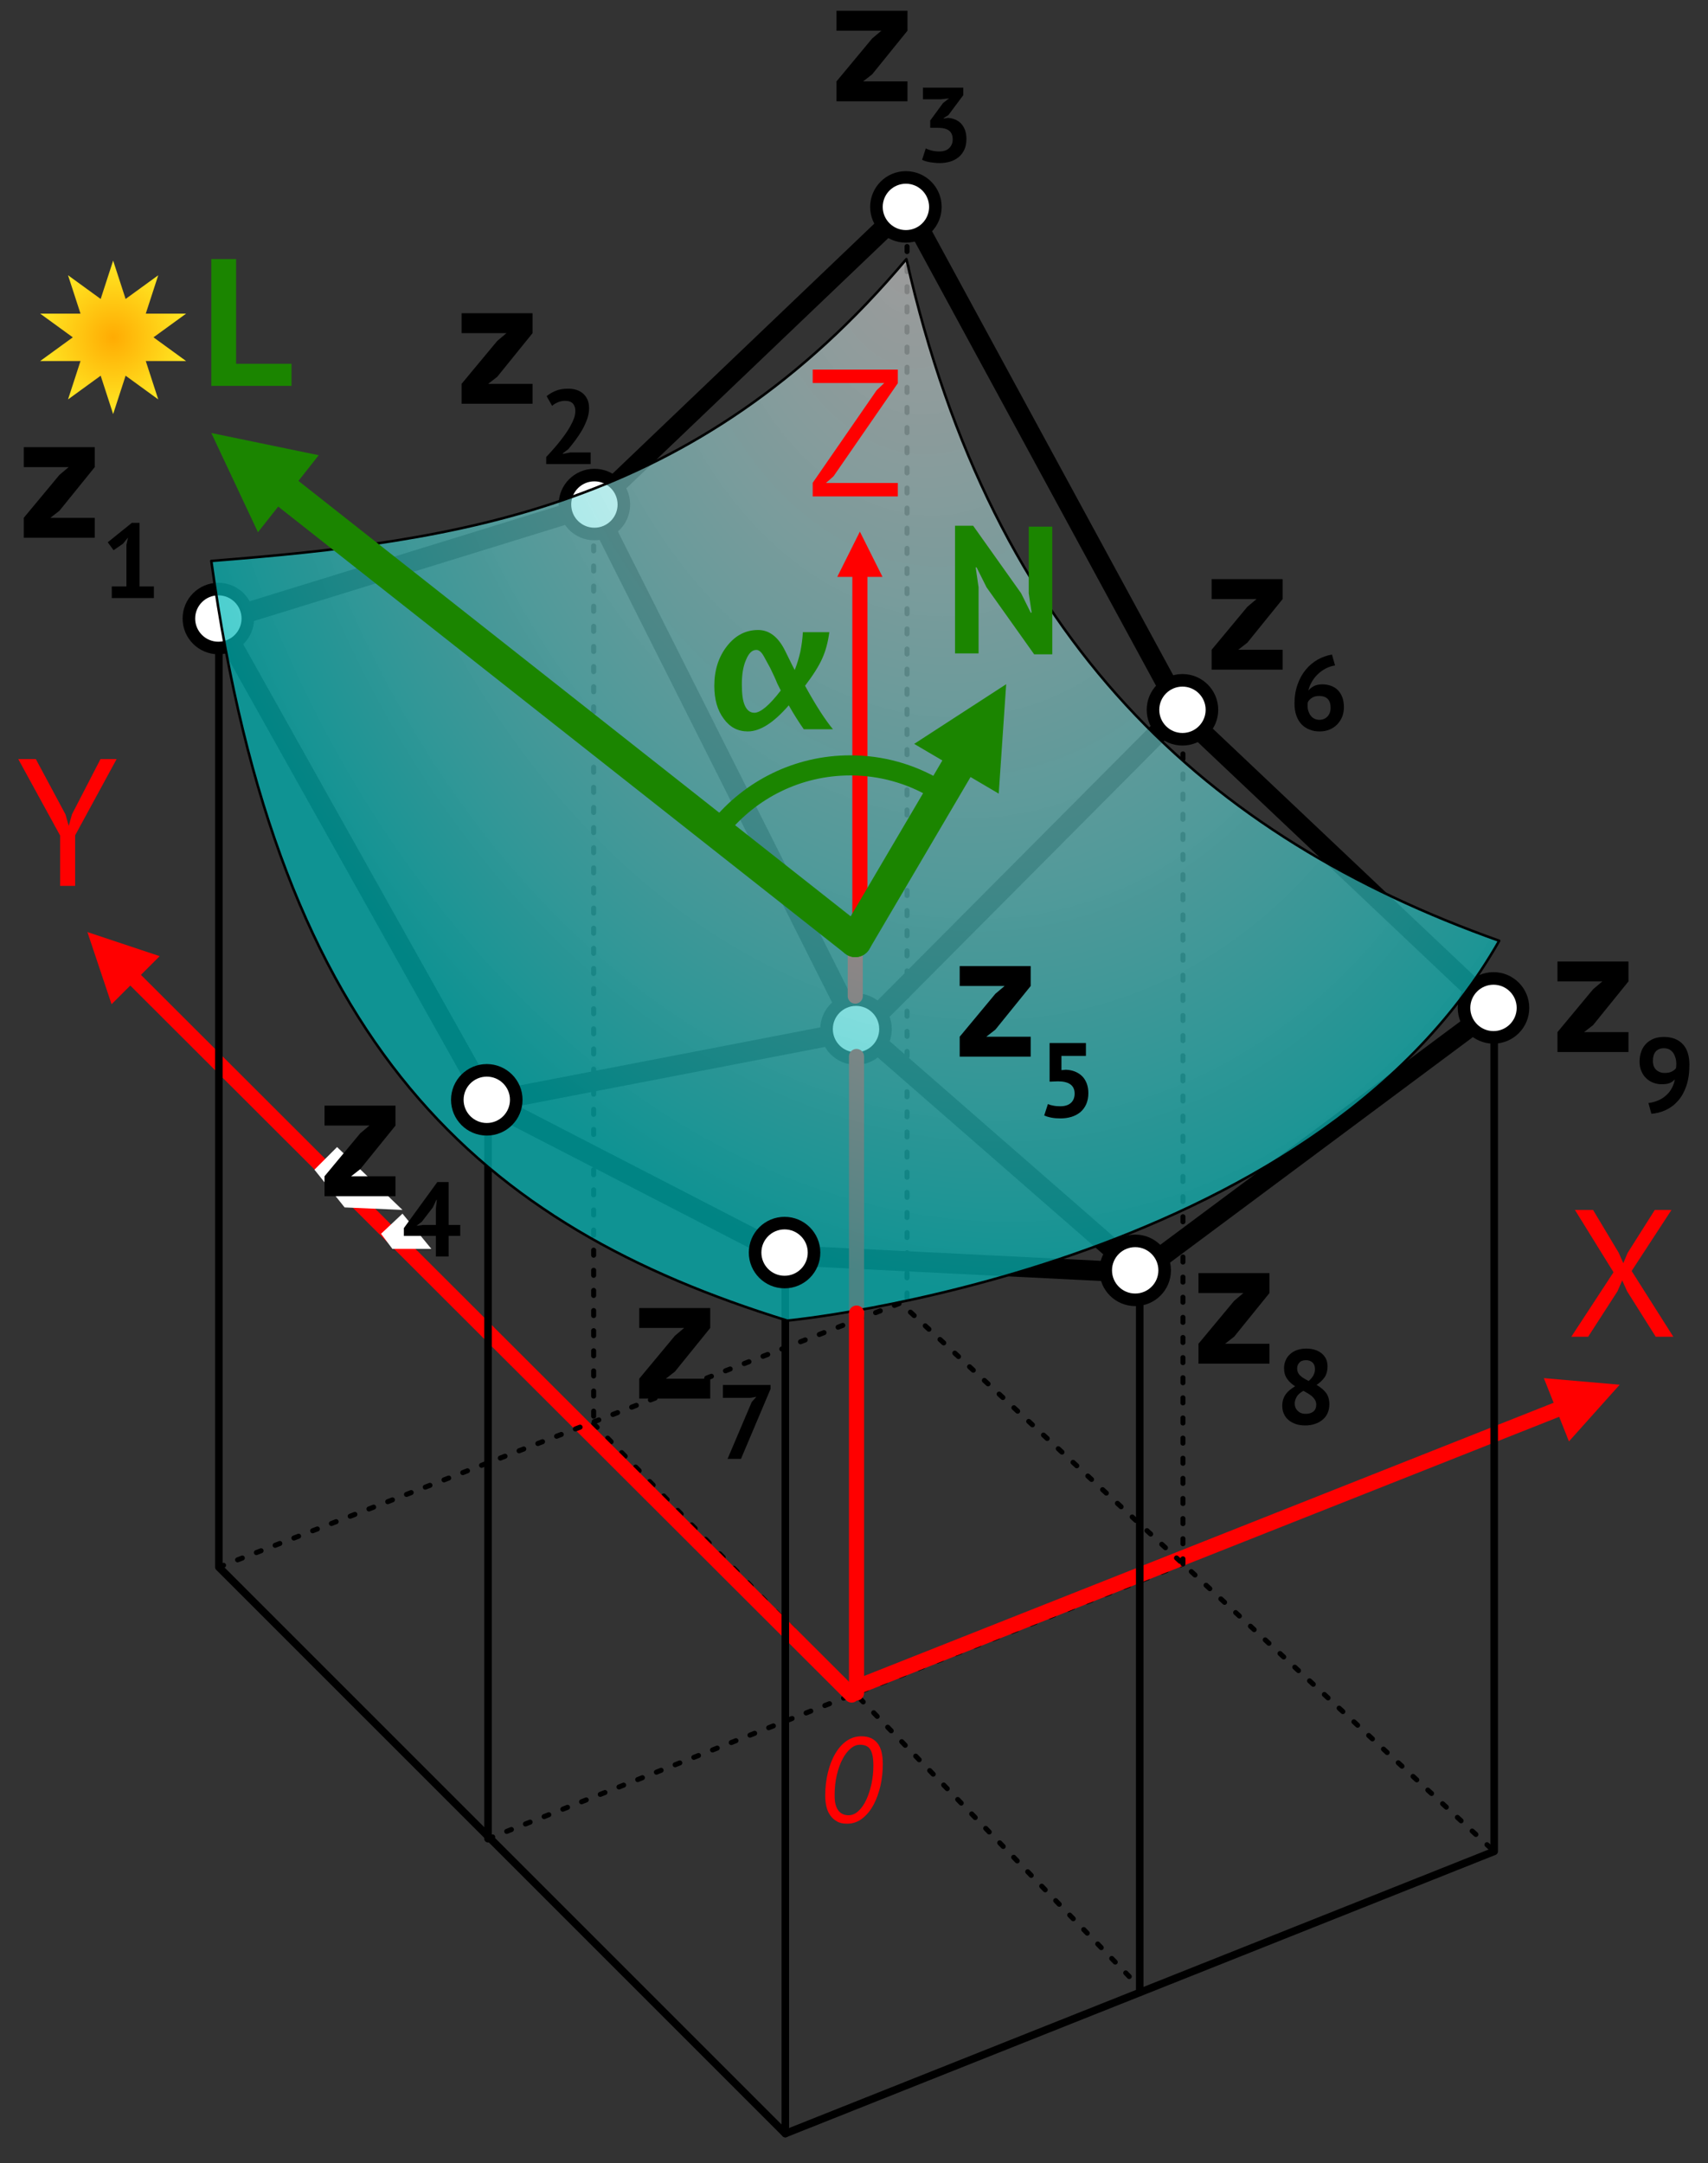 <?xml version="1.0" encoding="UTF-8" standalone="no"?>
<!DOCTYPE svg PUBLIC "-//W3C//DTD SVG 1.1//EN" "http://www.w3.org/Graphics/SVG/1.1/DTD/svg11.dtd">
<svg width="100%" height="100%" viewBox="0 0 679 860" version="1.1" xmlns="http://www.w3.org/2000/svg" xmlns:xlink="http://www.w3.org/1999/xlink" xml:space="preserve" xmlns:serif="http://www.serif.com/" style="fill-rule:evenodd;clip-rule:evenodd;stroke-linecap:round;stroke-linejoin:round;stroke-miterlimit:10;">
    <rect x="0" y="0" width="679" height="860" fill="#333333" stroke="none"/>
    <g transform="matrix(1,0,0,1,-4908,-6098)">
        <rect id="DEM" x="4792" y="6066" width="3956" height="1997" style="fill:none;"/>
        <g id="DEM1" serif:id="DEM">
            <path d="M5248.5,6771.84L5248.5,6509" style="fill:none;stroke:black;stroke-width:2px;stroke-dasharray:2,6,0,0;"/>
            <g>
                <path d="M5220.19,6597L5102,6536L4995,6345" style="fill:none;stroke:black;stroke-width:8px;"/>
                <path d="M5220.19,6597L5361,6604" style="fill:none;stroke:black;stroke-width:8px;"/>
                <path d="M5502,6499L5361,6604" style="fill:none;stroke:black;stroke-width:8px;"/>
                <path d="M4995,6345L5144,6299L5268.59,6180L5378.27,6381.94L5502,6499" style="fill:none;stroke:black;stroke-width:8px;"/>
                <path d="M5102,6536L5251.06,6507.21L5377.37,6380.28" style="fill:none;stroke:black;stroke-width:8px;"/>
                <path d="M5144,6299L5247.37,6504.73L5361.09,6604" style="fill:none;stroke:black;stroke-width:8px;"/>
            </g>
            <path d="M5102,6829L5378.27,6719.71" style="fill:none;stroke:black;stroke-width:2px;stroke-dasharray:2,6,0,0;"/>
            <path d="M5144,6663.98L5362,6889" style="fill:none;stroke:black;stroke-width:2px;stroke-dasharray:2,6,0,0;"/>
            <g transform="matrix(2.343,-1.11022e-16,1.11022e-16,2.343,-7049.8,-9096.13)">
                <path d="M5248,6771.33L5378.27,6719.71" style="fill:none;"/>
                <g transform="matrix(0.427,2.02182e-17,-2.02182e-17,0.427,5102.91,6483.99)">
                    <path d="M615.149,549.761L645.273,552.37L625.111,574.904L615.149,549.761Z" style="fill:rgb(255,0,0);"/>
                    <path d="M340,673.328C340,673.328 557.148,587.288 625.159,560.34" style="fill:none;stroke:rgb(255,0,0);stroke-width:6px;"/>
                </g>
            </g>
            <g transform="matrix(-1.401,-2.622,2.337,-0.743,-3226.65,25563.2)">
                <path d="M5248,6771.33L5378.27,6719.71" style="fill:none;"/>
                <g transform="matrix(-0.104,0.366,-0.326,-0.195,5502.11,6778.19)">
                    <path d="M46.374,396.852L36.812,368.167L65.497,377.729L46.374,396.852Z" style="fill:rgb(255,0,0);"/>
                    <path d="M340,671.355C340,671.355 113.673,445.028 52.111,383.466" style="fill:none;stroke:rgb(255,0,0);stroke-width:6px;"/>
                </g>
            </g>
            <path d="M4995,6345L4995,6721L5220.19,6946.19L5220.19,6597" style="fill:none;stroke:black;stroke-width:3px;"/>
            <path d="M5220.19,6946.19L5502,6834L5502,6499" style="fill:none;stroke:black;stroke-width:3px;"/>
            <path d="M5102,6536L5102,6828.96" style="fill:none;stroke:black;stroke-width:3px;"/>
            <path d="M5361.09,6604L5361.09,6890.09" style="fill:none;stroke:black;stroke-width:3px;"/>
            <path d="M4995,6721L5266,6616L5502,6834" style="fill:none;stroke:black;stroke-width:2px;stroke-dasharray:2,6,0,0;"/>
            <path d="M5144,6299L5144,6663.98" style="fill:none;stroke:black;stroke-width:2px;stroke-dasharray:2,6,0,0;"/>
            <path d="M5268.59,6180L5268.59,6616" style="fill:none;stroke:black;stroke-width:2px;stroke-dasharray:2,6,0,0;"/>
            <path d="M5378.27,6719.71L5378.27,6381.94" style="fill:none;stroke:black;stroke-width:2px;stroke-dasharray:2,6,0,0;"/>
            <g transform="matrix(0.583,0,0,0.583,4518.47,6083.61)">
                <circle cx="817.043" cy="446.457" r="20.095" style="fill:white;stroke:black;stroke-width:8.57px;stroke-miterlimit:1.5;"/>
            </g>
            <g transform="matrix(0.583,0,0,0.583,4667.96,6038.29)">
                <circle cx="817.043" cy="446.457" r="20.095" style="fill:white;stroke:black;stroke-width:8.57px;stroke-miterlimit:1.5;"/>
            </g>
            <g transform="matrix(0.583,0,0,0.583,4791.8,5919.97)">
                <circle cx="817.043" cy="446.457" r="20.095" style="fill:white;stroke:black;stroke-width:8.57px;stroke-miterlimit:1.5;"/>
            </g>
            <g transform="matrix(0.583,0,0,0.583,4901.74,6119.89)">
                <circle cx="817.043" cy="446.457" r="20.095" style="fill:white;stroke:black;stroke-width:8.57px;stroke-miterlimit:1.5;"/>
            </g>
            <g transform="matrix(0.583,0,0,0.583,5025.39,6238.4)">
                <circle cx="817.043" cy="446.457" r="20.095" style="fill:white;stroke:black;stroke-width:8.57px;stroke-miterlimit:1.5;"/>
            </g>
            <g transform="matrix(0.583,0,0,0.583,4882.95,6342.73)">
                <circle cx="817.043" cy="446.457" r="20.095" style="fill:white;stroke:black;stroke-width:8.57px;stroke-miterlimit:1.5;"/>
            </g>
            <g transform="matrix(0.583,0,0,0.583,4771.97,6246.82)">
                <circle cx="817.043" cy="446.457" r="20.095" style="fill:white;stroke:black;stroke-width:8.57px;stroke-miterlimit:1.5;"/>
            </g>
            <path d="M5248.5,6620L5248.5,6518" style="fill:none;stroke:rgb(255,0,0);stroke-width:6px;stroke-linecap:butt;"/>
            <g transform="matrix(1,0,0,1,-0.5,-126.003)">
                <path d="M5248.5,6620L5248.5,6598" style="fill:none;stroke:rgb(255,0,0);stroke-width:6px;stroke-linecap:butt;"/>
            </g>
            <g transform="matrix(1,0,0,1,0,-1)">
                <path d="M5268.33,6202C5302.92,6354.6 5388.06,6431.75 5504,6473C5429.25,6604.3 5221,6624 5221,6624C5099.34,6586.36 5018.79,6515.89 4992,6322C5090.59,6314.2 5184.57,6301.56 5268.33,6202Z" style="fill:url(#_Radial1);stroke:black;stroke-width:1px;"/>
            </g>
            <g transform="matrix(1.618,0,0,1.618,-3242.14,-4236.72)">
                <g transform="matrix(0.618,-0,-0,0.618,5038.32,6388.8)">
                    <path d="M331,227L340,209L349,227L331,227Z" style="fill:rgb(255,0,0);"/>
                    <path d="M340,374.003L340,223.4" style="fill:none;stroke:rgb(255,0,0);stroke-width:6px;stroke-linecap:butt;"/>
                </g>
            </g>
            <g transform="matrix(0.583,0,0,0.583,4743.56,6335.67)">
                <circle cx="817.043" cy="446.457" r="20.095" style="fill:white;stroke:black;stroke-width:8.57px;stroke-miterlimit:1.5;"/>
            </g>
            <g transform="matrix(0.583,0,0,0.583,4625.18,6274.94)">
                <circle cx="817.043" cy="446.457" r="20.095" style="fill:white;stroke:black;stroke-width:8.57px;stroke-miterlimit:1.5;"/>
            </g>
            <g transform="matrix(1,0,0,1,89,-4)">
                <g transform="matrix(72,0,0,72,4826.21,6315.78)">
                    <path d="M0.031,-0.11L0.228,-0.347L0.279,-0.39L0.031,-0.39L0.031,-0.5L0.423,-0.5L0.423,-0.39L0.228,-0.149L0.178,-0.11L0.423,-0.11L0.423,-0L0.031,-0L0.031,-0.11Z" style="fill-rule:nonzero;"/>
                </g>
                <g transform="matrix(41.976,0,0,41.976,4859.19,6339.75)">
                    <path d="M0.101,-0.11L0.24,-0.11L0.24,-0.505L0.255,-0.573L0.207,-0.514L0.118,-0.453L0.063,-0.528L0.291,-0.712L0.364,-0.712L0.364,-0.11L0.5,-0.11L0.5,-0L0.101,-0L0.101,-0.11Z" style="fill-rule:nonzero;"/>
                </g>
            </g>
            <g transform="matrix(1,0,0,1,71.876,134.392)">
                <g transform="matrix(72,0,0,72,4842.81,6315.78)">
                    <path d="M0.239,-0.278L0.008,-0.7L0.105,-0.7L0.269,-0.394L0.286,-0.333L0.287,-0.333L0.305,-0.396L0.462,-0.7L0.551,-0.7L0.322,-0.279L0.322,-0L0.239,-0L0.239,-0.278Z" style="fill:rgb(255,0,0);fill-rule:nonzero;"/>
                </g>
            </g>
            <g transform="matrix(1,0,0,1,692.302,313.624)">
                <g transform="matrix(72,0,0,72,4838.49,6315.78)">
                    <path d="M0.259,-0.356L0.046,-0.7L0.146,-0.7L0.288,-0.463L0.313,-0.406L0.337,-0.463L0.487,-0.7L0.579,-0.7L0.359,-0.363L0.589,-0L0.492,-0L0.334,-0.251L0.307,-0.311L0.281,-0.251L0.119,-0L0.026,-0L0.259,-0.356Z" style="fill:rgb(255,0,0);fill-rule:nonzero;"/>
                </g>
            </g>
            <g transform="matrix(1,0,0,1,1,1)">
                <path d="M5032,6562L5041,6553L5067,6578L5044,6577L5032,6562Z" style="fill:white;"/>
            </g>
            <g transform="matrix(1,0,0,1,28.481,28.481)">
                <path d="M5031,6560L5039.52,6552L5051,6566L5035.51,6566L5031,6560Z" style="fill:white;"/>
            </g>
            <g transform="matrix(1,0,0,1,384.596,-20.441)">
                <g transform="matrix(72,0,0,72,4843.75,6315.78)">
                    <path d="M0.038,-0.075L0.391,-0.586L0.433,-0.626L0.038,-0.626L0.038,-0.7L0.508,-0.7L0.508,-0.625L0.153,-0.111L0.111,-0.074L0.508,-0.074L0.508,-0L0.038,-0L0.038,-0.075Z" style="fill:rgb(255,0,0);fill-rule:nonzero;"/>
                </g>
            </g>
            <g transform="matrix(1,0,0,1,375.288,506.648)">
                <g transform="matrix(48,0,0,48,4858.03,6315.78)">
                    <path d="M0.057,-0.219C0.057,-0.289 0.065,-0.354 0.08,-0.415C0.095,-0.475 0.115,-0.527 0.142,-0.571C0.168,-0.615 0.199,-0.65 0.236,-0.675C0.273,-0.7 0.313,-0.712 0.357,-0.712C0.414,-0.712 0.457,-0.694 0.488,-0.657C0.519,-0.62 0.534,-0.562 0.534,-0.482C0.534,-0.422 0.528,-0.363 0.515,-0.304C0.501,-0.245 0.483,-0.193 0.458,-0.146C0.432,-0.098 0.402,-0.061 0.365,-0.032C0.328,-0.003 0.286,0.012 0.238,0.012C0.204,0.012 0.175,0.006 0.153,-0.008C0.13,-0.021 0.111,-0.038 0.097,-0.06C0.082,-0.081 0.072,-0.106 0.066,-0.134C0.06,-0.161 0.057,-0.19 0.057,-0.219ZM0.135,-0.223C0.135,-0.189 0.138,-0.161 0.145,-0.14C0.152,-0.118 0.161,-0.101 0.172,-0.09C0.183,-0.078 0.195,-0.07 0.209,-0.065C0.222,-0.06 0.236,-0.058 0.25,-0.058C0.28,-0.058 0.308,-0.07 0.333,-0.094C0.358,-0.117 0.38,-0.149 0.398,-0.188C0.416,-0.227 0.43,-0.272 0.441,-0.321C0.451,-0.37 0.456,-0.421 0.456,-0.472C0.456,-0.529 0.448,-0.572 0.432,-0.6C0.416,-0.628 0.387,-0.642 0.345,-0.642C0.318,-0.642 0.293,-0.632 0.268,-0.611C0.243,-0.59 0.22,-0.561 0.201,-0.524C0.181,-0.487 0.165,-0.442 0.153,-0.391C0.141,-0.34 0.135,-0.284 0.135,-0.223Z" style="fill:rgb(255,0,0);fill-rule:nonzero;"/>
                </g>
            </g>
            <g transform="matrix(1,0,0,1,263.053,-57.264)">
                <g transform="matrix(72,0,0,72,4826.21,6315.78)">
                    <path d="M0.031,-0.11L0.228,-0.347L0.279,-0.39L0.031,-0.39L0.031,-0.5L0.423,-0.5L0.423,-0.39L0.228,-0.149L0.178,-0.11L0.423,-0.11L0.423,-0L0.031,-0L0.031,-0.11Z" style="fill-rule:nonzero;"/>
                </g>
                <g transform="matrix(41.976,0,0,41.976,4859.19,6339.75)">
                    <path d="M0.475,-0.529C0.475,-0.495 0.469,-0.461 0.457,-0.426C0.444,-0.391 0.429,-0.357 0.41,-0.324C0.391,-0.291 0.37,-0.259 0.347,-0.228C0.324,-0.197 0.301,-0.168 0.279,-0.142L0.226,-0.101L0.226,-0.096L0.298,-0.11L0.49,-0.11L0.49,-0L0.069,-0L0.069,-0.067C0.085,-0.084 0.103,-0.103 0.123,-0.126C0.143,-0.148 0.163,-0.171 0.184,-0.197C0.204,-0.222 0.224,-0.247 0.243,-0.274C0.262,-0.301 0.28,-0.327 0.295,-0.355C0.31,-0.382 0.323,-0.408 0.332,-0.433C0.341,-0.458 0.345,-0.482 0.345,-0.505C0.345,-0.532 0.337,-0.555 0.322,-0.573C0.306,-0.59 0.281,-0.599 0.247,-0.599C0.226,-0.599 0.204,-0.595 0.182,-0.586C0.159,-0.577 0.14,-0.565 0.125,-0.551L0.073,-0.643C0.099,-0.664 0.129,-0.682 0.162,-0.695C0.195,-0.708 0.233,-0.714 0.278,-0.714C0.307,-0.714 0.333,-0.71 0.357,-0.702C0.381,-0.694 0.402,-0.682 0.419,-0.667C0.436,-0.652 0.45,-0.632 0.46,-0.61C0.47,-0.587 0.475,-0.56 0.475,-0.529Z" style="fill-rule:nonzero;"/>
                </g>
            </g>
            <g transform="matrix(1,0,0,1,412.101,-177.505)">
                <g transform="matrix(72,0,0,72,4826.21,6315.78)">
                    <path d="M0.031,-0.11L0.228,-0.347L0.279,-0.39L0.031,-0.39L0.031,-0.5L0.423,-0.5L0.423,-0.39L0.228,-0.149L0.178,-0.11L0.423,-0.11L0.423,-0L0.031,-0L0.031,-0.11Z" style="fill-rule:nonzero;"/>
                </g>
                <g transform="matrix(41.976,0,0,41.976,4859.19,6339.75)">
                    <path d="M0.241,-0.096C0.282,-0.096 0.314,-0.107 0.336,-0.129C0.357,-0.151 0.368,-0.178 0.368,-0.209C0.368,-0.247 0.357,-0.275 0.334,-0.293C0.311,-0.311 0.276,-0.32 0.227,-0.32L0.155,-0.32L0.155,-0.389L0.276,-0.554L0.333,-0.599L0.254,-0.59L0.086,-0.59L0.086,-0.7L0.468,-0.7L0.468,-0.629L0.327,-0.44L0.283,-0.413L0.283,-0.408L0.325,-0.414C0.348,-0.412 0.371,-0.407 0.392,-0.398C0.413,-0.389 0.431,-0.377 0.447,-0.361C0.462,-0.344 0.475,-0.324 0.484,-0.3C0.493,-0.276 0.498,-0.248 0.498,-0.217C0.498,-0.178 0.492,-0.144 0.479,-0.115C0.466,-0.086 0.448,-0.062 0.425,-0.043C0.401,-0.024 0.375,-0.009 0.344,-0C0.313,0.009 0.28,0.014 0.245,0.014C0.216,0.014 0.185,0.011 0.154,0.006C0.123,0.001 0.097,-0.007 0.078,-0.017L0.113,-0.125C0.13,-0.116 0.15,-0.109 0.171,-0.104C0.192,-0.099 0.215,-0.096 0.241,-0.096Z" style="fill-rule:nonzero;"/>
                </g>
            </g>
            <g transform="matrix(1,0,0,1,208.566,257.758)">
                <g transform="matrix(72,0,0,72,4826.21,6315.78)">
                    <path d="M0.031,-0.11L0.228,-0.347L0.279,-0.39L0.031,-0.39L0.031,-0.5L0.423,-0.5L0.423,-0.39L0.228,-0.149L0.178,-0.11L0.423,-0.11L0.423,-0L0.031,-0L0.031,-0.11Z" style="fill-rule:nonzero;"/>
                </g>
                <g transform="matrix(41.976,0,0,41.976,4859.19,6339.75)">
                    <path d="M0.553,-0.195L0.443,-0.195L0.443,-0L0.322,-0L0.322,-0.195L0.019,-0.195L0.019,-0.269L0.336,-0.705L0.443,-0.705L0.443,-0.299L0.553,-0.299L0.553,-0.195ZM0.322,-0.452L0.331,-0.536L0.327,-0.536L0.293,-0.464L0.189,-0.329L0.139,-0.291L0.203,-0.299L0.322,-0.299L0.322,-0.452Z" style="fill-rule:nonzero;"/>
                </g>
            </g>
            <g transform="matrix(1,0,0,1,461.074,202.278)">
                <g transform="matrix(72,0,0,72,4826.21,6315.78)">
                    <path d="M0.031,-0.11L0.228,-0.347L0.279,-0.39L0.031,-0.39L0.031,-0.5L0.423,-0.5L0.423,-0.39L0.228,-0.149L0.178,-0.11L0.423,-0.11L0.423,-0L0.031,-0L0.031,-0.11Z" style="fill-rule:nonzero;"/>
                </g>
                <g transform="matrix(41.976,0,0,41.976,4859.19,6339.75)">
                    <path d="M0.22,-0.101C0.264,-0.101 0.298,-0.112 0.321,-0.133C0.344,-0.154 0.356,-0.184 0.356,-0.221C0.356,-0.261 0.342,-0.29 0.315,-0.309C0.288,-0.328 0.249,-0.337 0.198,-0.337L0.119,-0.334L0.119,-0.7L0.463,-0.7L0.463,-0.578L0.231,-0.578L0.231,-0.443L0.272,-0.447C0.305,-0.446 0.334,-0.44 0.361,-0.429C0.387,-0.418 0.409,-0.404 0.428,-0.385C0.447,-0.366 0.461,-0.342 0.471,-0.316C0.481,-0.289 0.486,-0.258 0.486,-0.225C0.486,-0.186 0.479,-0.151 0.466,-0.121C0.453,-0.091 0.434,-0.066 0.411,-0.046C0.387,-0.026 0.359,-0.011 0.327,-0.001C0.295,0.009 0.26,0.014 0.222,0.014C0.192,0.014 0.164,0.012 0.137,0.007C0.11,0.002 0.087,-0.005 0.068,-0.014L0.103,-0.122C0.118,-0.115 0.135,-0.11 0.154,-0.107C0.172,-0.103 0.194,-0.101 0.22,-0.101Z" style="fill-rule:nonzero;"/>
                </g>
            </g>
            <g transform="matrix(1,0,0,1,333.679,338.224)">
                <g transform="matrix(72,0,0,72,4826.21,6315.78)">
                    <path d="M0.031,-0.11L0.228,-0.347L0.279,-0.39L0.031,-0.39L0.031,-0.5L0.423,-0.5L0.423,-0.39L0.228,-0.149L0.178,-0.11L0.423,-0.11L0.423,-0L0.031,-0L0.031,-0.11Z" style="fill-rule:nonzero;"/>
                </g>
                <g transform="matrix(41.976,0,0,41.976,4859.19,6339.75)">
                    <path d="M0.104,-0L0.333,-0.539L0.377,-0.588L0.317,-0.578L0.06,-0.578L0.06,-0.7L0.511,-0.7L0.511,-0.662L0.231,-0L0.104,-0Z" style="fill-rule:nonzero;"/>
                </g>
            </g>
            <g transform="matrix(1,0,0,1,556,324.339)">
                <g transform="matrix(72,0,0,72,4826.21,6315.78)">
                    <path d="M0.031,-0.11L0.228,-0.347L0.279,-0.39L0.031,-0.39L0.031,-0.5L0.423,-0.5L0.423,-0.39L0.228,-0.149L0.178,-0.11L0.423,-0.11L0.423,-0L0.031,-0L0.031,-0.11Z" style="fill-rule:nonzero;"/>
                </g>
                <g transform="matrix(41.976,0,0,41.976,4859.19,6339.75)">
                    <path d="M0.061,-0.171C0.061,-0.194 0.064,-0.215 0.07,-0.234C0.076,-0.252 0.085,-0.269 0.096,-0.284C0.107,-0.299 0.12,-0.312 0.135,-0.324C0.15,-0.336 0.166,-0.347 0.183,-0.357C0.15,-0.378 0.125,-0.401 0.106,-0.429C0.087,-0.456 0.078,-0.489 0.078,-0.529C0.078,-0.555 0.083,-0.579 0.093,-0.602C0.102,-0.625 0.116,-0.644 0.135,-0.661C0.153,-0.678 0.175,-0.691 0.201,-0.7C0.227,-0.709 0.256,-0.714 0.289,-0.714C0.319,-0.714 0.346,-0.71 0.371,-0.702C0.396,-0.694 0.417,-0.683 0.435,-0.668C0.452,-0.653 0.466,-0.636 0.476,-0.615C0.485,-0.594 0.49,-0.57 0.49,-0.545C0.49,-0.506 0.481,-0.472 0.464,-0.445C0.446,-0.418 0.42,-0.393 0.386,-0.37C0.426,-0.347 0.456,-0.321 0.477,-0.293C0.497,-0.265 0.507,-0.229 0.507,-0.185C0.507,-0.155 0.501,-0.128 0.491,-0.104C0.48,-0.079 0.464,-0.058 0.444,-0.041C0.424,-0.024 0.4,-0.01 0.372,-0.001C0.344,0.009 0.313,0.014 0.28,0.014C0.247,0.014 0.217,0.01 0.19,0.001C0.163,-0.009 0.139,-0.021 0.121,-0.037C0.101,-0.053 0.087,-0.072 0.077,-0.095C0.066,-0.118 0.061,-0.143 0.061,-0.171ZM0.383,-0.184C0.383,-0.199 0.379,-0.213 0.372,-0.226C0.365,-0.239 0.355,-0.25 0.344,-0.261C0.332,-0.271 0.319,-0.28 0.305,-0.289C0.29,-0.298 0.276,-0.306 0.261,-0.314C0.23,-0.296 0.208,-0.277 0.197,-0.256C0.185,-0.235 0.179,-0.214 0.179,-0.193C0.179,-0.166 0.188,-0.143 0.207,-0.125C0.225,-0.106 0.25,-0.096 0.283,-0.096C0.313,-0.096 0.337,-0.103 0.356,-0.118C0.374,-0.133 0.383,-0.155 0.383,-0.184ZM0.202,-0.527C0.202,-0.511 0.205,-0.497 0.211,-0.485C0.217,-0.473 0.225,-0.463 0.236,-0.454C0.246,-0.444 0.258,-0.436 0.271,-0.429C0.284,-0.421 0.297,-0.414 0.311,-0.407C0.351,-0.441 0.371,-0.478 0.371,-0.519C0.371,-0.547 0.363,-0.568 0.347,-0.583C0.33,-0.597 0.31,-0.604 0.287,-0.604C0.258,-0.604 0.236,-0.596 0.223,-0.581C0.209,-0.566 0.202,-0.548 0.202,-0.527Z" style="fill-rule:nonzero;"/>
                </g>
            </g>
            <g transform="matrix(1,0,0,1,698.717,200.449)">
                <g transform="matrix(72,0,0,72,4826.21,6315.78)">
                    <path d="M0.031,-0.11L0.228,-0.347L0.279,-0.39L0.031,-0.39L0.031,-0.5L0.423,-0.5L0.423,-0.39L0.228,-0.149L0.178,-0.11L0.423,-0.11L0.423,-0L0.031,-0L0.031,-0.11Z" style="fill-rule:nonzero;"/>
                </g>
                <g transform="matrix(41.976,0,0,41.976,4859.19,6339.75)">
                    <path d="M0.045,-0.481C0.045,-0.515 0.05,-0.546 0.061,-0.575C0.071,-0.604 0.086,-0.628 0.106,-0.649C0.125,-0.669 0.149,-0.685 0.178,-0.697C0.206,-0.708 0.238,-0.714 0.275,-0.714C0.35,-0.714 0.409,-0.692 0.453,-0.647C0.496,-0.602 0.517,-0.536 0.517,-0.45C0.517,-0.373 0.507,-0.306 0.488,-0.25C0.468,-0.193 0.442,-0.146 0.409,-0.109C0.376,-0.071 0.337,-0.042 0.294,-0.022C0.251,-0.002 0.205,0.01 0.157,0.014L0.129,-0.088C0.166,-0.093 0.198,-0.102 0.227,-0.115C0.256,-0.128 0.28,-0.145 0.301,-0.165C0.322,-0.184 0.339,-0.207 0.352,-0.232C0.365,-0.257 0.374,-0.283 0.379,-0.312C0.363,-0.295 0.346,-0.283 0.328,-0.276C0.309,-0.269 0.285,-0.266 0.254,-0.266C0.229,-0.266 0.204,-0.27 0.179,-0.279C0.154,-0.288 0.131,-0.301 0.112,-0.319C0.092,-0.336 0.076,-0.359 0.064,-0.386C0.051,-0.413 0.045,-0.444 0.045,-0.481ZM0.171,-0.488C0.171,-0.45 0.182,-0.421 0.203,-0.402C0.224,-0.383 0.251,-0.373 0.283,-0.373C0.31,-0.373 0.333,-0.377 0.35,-0.386C0.367,-0.395 0.381,-0.405 0.39,-0.418C0.392,-0.432 0.393,-0.445 0.393,-0.458C0.393,-0.477 0.391,-0.495 0.386,-0.513C0.381,-0.531 0.374,-0.547 0.365,-0.561C0.355,-0.575 0.343,-0.586 0.328,-0.595C0.313,-0.603 0.295,-0.607 0.274,-0.607C0.241,-0.607 0.216,-0.596 0.198,-0.576C0.18,-0.555 0.171,-0.525 0.171,-0.488Z" style="fill-rule:nonzero;"/>
                </g>
            </g>
            <g transform="matrix(1,0,0,1,561.241,48.441)">
                <g transform="matrix(72,0,0,72,4826.21,6315.78)">
                    <path d="M0.031,-0.11L0.228,-0.347L0.279,-0.39L0.031,-0.39L0.031,-0.5L0.423,-0.5L0.423,-0.39L0.228,-0.149L0.178,-0.11L0.423,-0.11L0.423,-0L0.031,-0L0.031,-0.11Z" style="fill-rule:nonzero;"/>
                </g>
                <g transform="matrix(41.976,0,0,41.976,4859.19,6339.75)">
                    <path d="M0.52,-0.217C0.52,-0.184 0.515,-0.154 0.504,-0.126C0.493,-0.098 0.477,-0.074 0.457,-0.053C0.437,-0.032 0.413,-0.016 0.385,-0.004C0.356,0.008 0.325,0.014 0.291,0.014C0.256,0.014 0.225,0.009 0.196,-0.003C0.167,-0.014 0.141,-0.03 0.12,-0.052C0.099,-0.074 0.082,-0.102 0.07,-0.135C0.058,-0.168 0.052,-0.207 0.052,-0.251C0.052,-0.317 0.062,-0.377 0.081,-0.43C0.099,-0.483 0.125,-0.53 0.158,-0.57C0.19,-0.609 0.228,-0.641 0.271,-0.666C0.314,-0.69 0.359,-0.706 0.407,-0.714L0.436,-0.611C0.403,-0.606 0.372,-0.595 0.344,-0.58C0.316,-0.565 0.291,-0.546 0.27,-0.525C0.248,-0.504 0.23,-0.48 0.215,-0.454C0.2,-0.427 0.189,-0.4 0.183,-0.372C0.196,-0.389 0.214,-0.403 0.235,-0.415C0.256,-0.426 0.283,-0.432 0.315,-0.432C0.345,-0.432 0.373,-0.427 0.398,-0.418C0.423,-0.409 0.445,-0.395 0.463,-0.377C0.481,-0.358 0.495,-0.336 0.505,-0.309C0.515,-0.282 0.52,-0.252 0.52,-0.217ZM0.394,-0.21C0.394,-0.285 0.357,-0.322 0.284,-0.322C0.257,-0.322 0.235,-0.316 0.217,-0.304C0.198,-0.292 0.185,-0.278 0.178,-0.262C0.177,-0.255 0.176,-0.248 0.176,-0.243L0.176,-0.227C0.176,-0.211 0.178,-0.195 0.183,-0.18C0.188,-0.164 0.195,-0.15 0.204,-0.138C0.213,-0.125 0.224,-0.115 0.238,-0.108C0.252,-0.1 0.269,-0.096 0.288,-0.096C0.319,-0.096 0.345,-0.107 0.365,-0.128C0.384,-0.149 0.394,-0.177 0.394,-0.21Z" style="fill-rule:nonzero;"/>
                </g>
            </g>
            <g transform="matrix(1,0,0,1,447.664,41.984)">
                <g transform="matrix(72,0,0,72,4835.68,6315.78)">
                    <path d="M0.234,-0.365L0.179,-0.475L0.174,-0.475L0.19,-0.365L0.19,-0L0.06,-0L0.06,-0.705L0.16,-0.705L0.425,-0.332L0.478,-0.225L0.483,-0.225L0.467,-0.332L0.467,-0.7L0.597,-0.7L0.597,0.005L0.497,0.005L0.234,-0.365Z" style="fill:rgb(27,133,0);fill-rule:nonzero;"/>
                </g>
            </g>
            <g transform="matrix(1,0,0,1,358.118,72.126)">
                <g transform="matrix(72,0,0,72,4830.25,6315.78)">
                    <path d="M0.494,-0.327C0.507,-0.36 0.517,-0.393 0.525,-0.428C0.532,-0.463 0.537,-0.499 0.539,-0.536L0.685,-0.536C0.678,-0.482 0.665,-0.433 0.646,-0.391C0.627,-0.348 0.595,-0.298 0.551,-0.24C0.61,-0.132 0.662,-0.052 0.705,-0L0.544,-0C0.518,-0.037 0.49,-0.081 0.461,-0.132C0.378,-0.036 0.303,0.012 0.235,0.012C0.18,0.012 0.136,-0.011 0.102,-0.058C0.067,-0.105 0.05,-0.165 0.05,-0.24C0.05,-0.327 0.074,-0.4 0.12,-0.459C0.167,-0.519 0.224,-0.548 0.292,-0.548C0.353,-0.548 0.403,-0.51 0.441,-0.433L0.477,-0.36C0.48,-0.353 0.486,-0.342 0.494,-0.327ZM0.417,-0.214L0.397,-0.254C0.394,-0.263 0.388,-0.275 0.382,-0.289C0.368,-0.318 0.36,-0.337 0.355,-0.345L0.325,-0.4C0.311,-0.426 0.297,-0.438 0.282,-0.438C0.259,-0.438 0.24,-0.42 0.225,-0.383C0.209,-0.347 0.202,-0.301 0.202,-0.248C0.202,-0.195 0.207,-0.156 0.219,-0.13C0.231,-0.104 0.248,-0.091 0.271,-0.091C0.305,-0.091 0.354,-0.132 0.417,-0.214Z" style="fill:rgb(27,133,0);fill-rule:nonzero;"/>
                </g>
            </g>
            <g transform="matrix(1,0,0,1,141.7,-64.376)">
                <g transform="matrix(72,0,0,72,4845.98,6315.78)">
                    <path d="M0.503,-0L0.06,-0L0.06,-0.7L0.197,-0.7L0.197,-0.122L0.503,-0.122L0.503,-0Z" style="fill:rgb(27,133,0);fill-rule:nonzero;"/>
                </g>
            </g>
            <path d="M5248.5,6771.05L5248.5,6620" style="fill:none;stroke:rgb(255,0,0);stroke-width:6px;stroke-linecap:butt;"/>
            <g>
                <path d="M5248,6472L4992,6270.14" style="fill:none;"/>
                <g transform="matrix(1,-0,-0,1,4908,6098)">
                    <path d="M102.55,211.595L84,172.135L126.699,180.971L102.55,211.595Z" style="fill:rgb(27,133,0);"/>
                    <path d="M340,374.003C340,374.003 172.539,241.952 108.499,191.454" style="fill:none;stroke:rgb(27,133,0);stroke-width:13px;"/>
                </g>
            </g>
            <g transform="matrix(0.744,0,0,0.744,1276.13,1627.49)">
                <path d="M4942,6148L4948.66,6168.5L4966.1,6155.83L4959.44,6176.33L4980.99,6176.33L4963.56,6189L4980.99,6201.67L4959.44,6201.67L4966.1,6222.17L4948.66,6209.5L4942,6230L4935.34,6209.5L4917.9,6222.17L4924.56,6201.67L4903.01,6201.67L4920.44,6189L4903.01,6176.33L4924.56,6176.33L4917.9,6155.83L4935.34,6168.5L4942,6148Z" style="fill:url(#_Radial2);"/>
            </g>
            <g>
                <path d="M5248,6472L5308,6370" style="fill:none;"/>
                <g transform="matrix(1,-0,-0,1,4908,6098)">
                    <path d="M363.419,295.729L400,272L397.034,315.502L363.419,295.729Z" style="fill:rgb(27,133,0);"/>
                    <path d="M340,374.003C340,374.003 366.405,329.113 384.181,298.893" style="fill:none;stroke:rgb(27,133,0);stroke-width:13px;"/>
                </g>
            </g>
            <g transform="matrix(1.118,0,0,1.118,-621.371,-766.254)">
                <path d="M5201.64,6434.07C5212.62,6420.56 5229.37,6411.92 5248.12,6411.92C5259.2,6411.92 5269.57,6414.93 5278.48,6420.19" style="fill:none;stroke:rgb(27,133,0);stroke-width:7.15px;"/>
            </g>
        </g>
    </g>
    <defs>
        <radialGradient id="_Radial1" cx="0" cy="0" r="1" gradientUnits="userSpaceOnUse" gradientTransform="matrix(-299.282,67.223,-90.884,-404.622,5268.59,6203.15)"><stop offset="0" style="stop-color:white;stop-opacity:0.51"/><stop offset="1" style="stop-color:rgb(0,186,186);stop-opacity:0.71"/></radialGradient>
        <radialGradient id="_Radial2" cx="0" cy="0" r="1" gradientUnits="userSpaceOnUse" gradientTransform="matrix(24.099,33.17,-33.17,24.099,4942,6189)"><stop offset="0" style="stop-color:rgb(255,171,3);stop-opacity:1"/><stop offset="1" style="stop-color:rgb(255,233,36);stop-opacity:1"/></radialGradient>
    </defs>
</svg>
